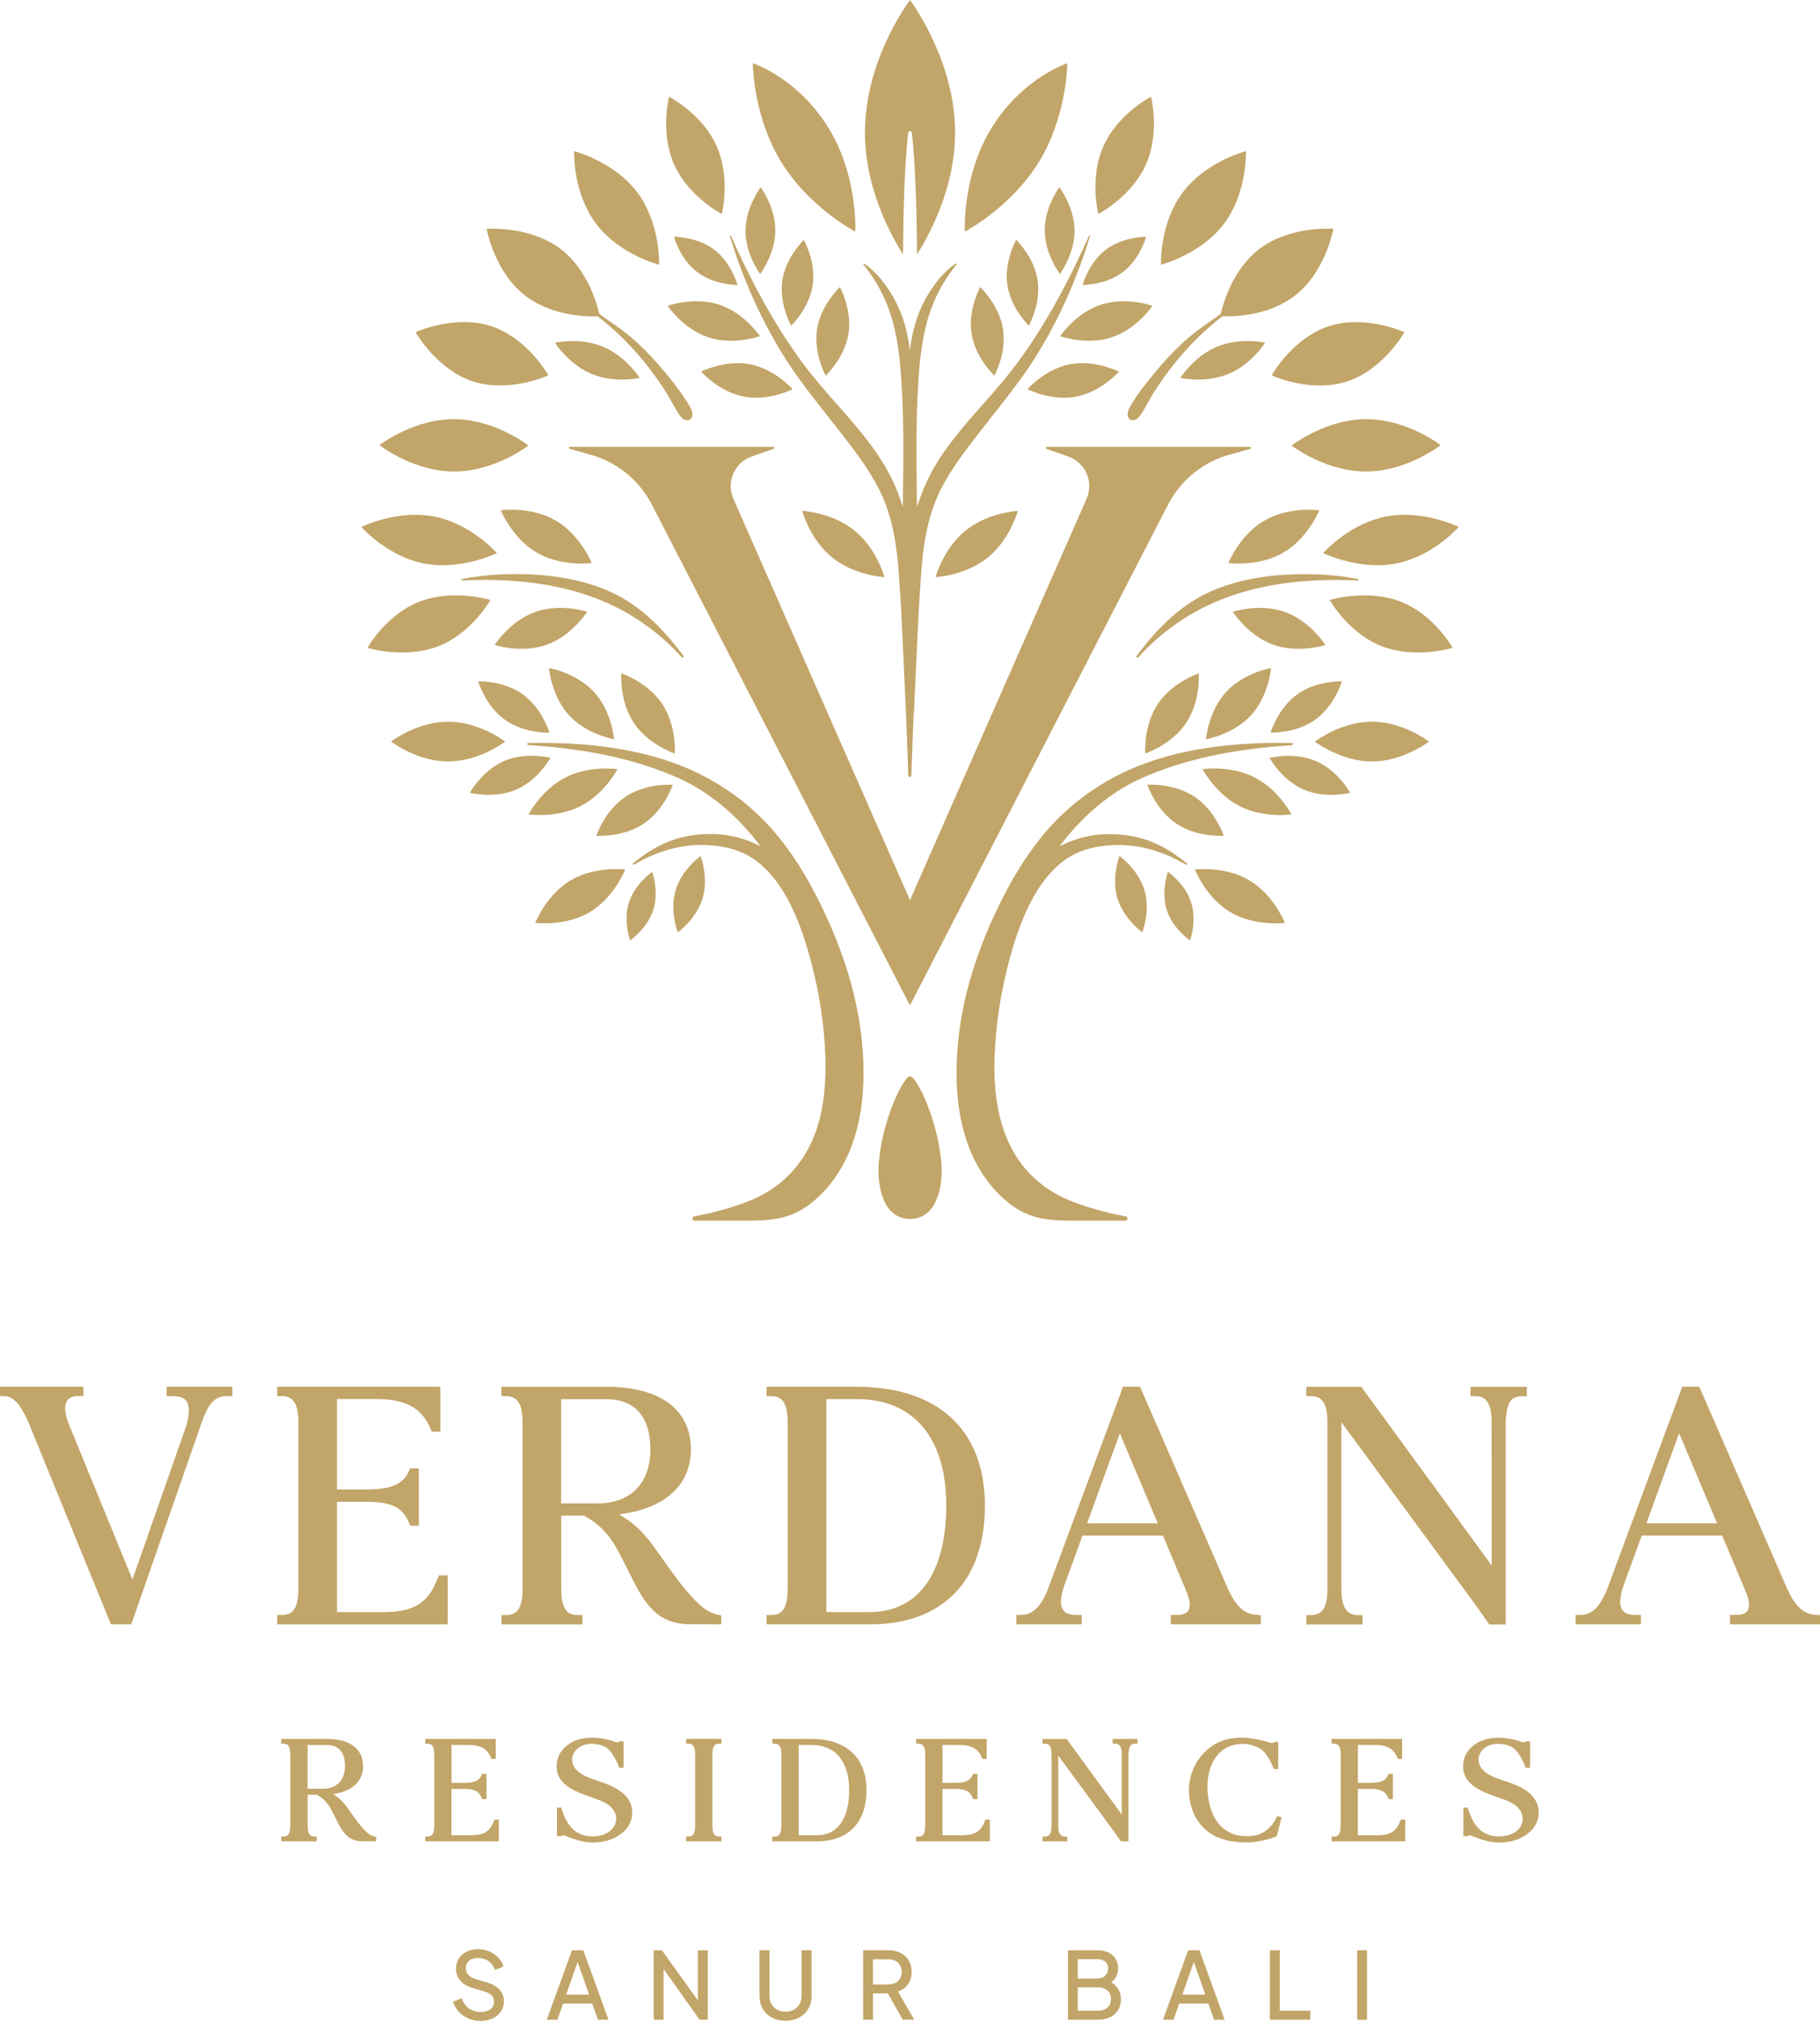 <svg width="145" height="161" viewBox="0 0 145 161" fill="none" xmlns="http://www.w3.org/2000/svg">
<path d="M74.991 92.552C74.991 92.527 74.984 92.499 74.981 92.474C74.953 92.177 74.915 91.877 74.865 91.583C74.365 88.464 72.954 85.741 72.503 85.741C72.053 85.741 70.641 88.464 70.141 91.583C70.094 91.88 70.053 92.183 70.025 92.483C70.025 92.505 70.019 92.53 70.019 92.552C69.853 94.337 70.288 97.109 72.506 97.109C74.725 97.109 75.156 94.333 74.994 92.552" fill="#C2A568"/>
<path d="M73.07 20.253C74.199 18.459 76.092 14.812 76.092 10.549C76.092 5.051 72.872 0.506 72.5 0C72.121 0.513 68.911 5.004 68.911 10.549C68.911 14.812 70.804 18.459 71.934 20.253C71.934 20.253 71.937 20.259 71.943 20.256C71.943 19.903 71.952 19.559 71.956 19.281C71.956 19.137 71.962 19.009 71.962 18.906C71.971 16.44 72.1 12.777 72.356 10.564C72.359 10.53 72.394 10.445 72.503 10.445C72.606 10.445 72.644 10.524 72.647 10.564C72.9 12.777 73.029 16.44 73.041 18.906C73.041 19.012 73.041 19.14 73.048 19.284C73.054 19.559 73.06 19.906 73.054 20.25L73.107 20.278L73.07 20.253Z" fill="#C2A568"/>
<path d="M76.865 18.453C77.359 18.187 80.701 16.293 82.788 12.871C84.884 9.43 85.025 5.573 85.031 5.041C84.546 5.21 81.139 6.51 78.82 10.495C76.802 13.965 76.846 17.887 76.865 18.456" fill="#C2A568"/>
<path d="M87.919 11.621C86.852 13.996 87.406 16.637 87.503 17.046C87.876 16.846 90.219 15.505 91.286 13.13C92.353 10.755 91.799 8.114 91.702 7.704C91.33 7.904 88.986 9.245 87.919 11.621Z" fill="#C2A568"/>
<path d="M110.426 41.15C107.675 41.681 105.713 43.738 105.419 44.063C105.823 44.251 108.464 45.423 111.214 44.895C113.964 44.363 115.923 42.307 116.22 41.981C115.817 41.791 113.176 40.619 110.426 41.15Z" fill="#C2A568"/>
<path d="M109.302 60.663C111.602 60.663 113.529 59.316 113.849 59.078C113.529 58.843 111.602 57.496 109.302 57.496C107.002 57.496 105.075 58.847 104.756 59.081C105.075 59.316 107.003 60.663 109.299 60.663H109.302Z" fill="#C2A568"/>
<path d="M111.589 47.932C109.093 46.96 106.349 47.679 105.936 47.798C106.148 48.164 107.584 50.508 110.078 51.48C112.575 52.455 115.319 51.733 115.732 51.614C115.523 51.249 114.083 48.904 111.589 47.932Z" fill="#C2A568"/>
<path d="M99.268 12.043C98.839 12.161 95.957 13.021 94.227 15.331C92.497 17.64 92.484 20.647 92.491 21.091C92.919 20.972 95.801 20.113 97.531 17.803C99.262 15.493 99.274 12.486 99.268 12.043Z" fill="#C2A568"/>
<path d="M100.742 41.469C98.914 42.529 98.01 44.504 97.863 44.854C98.238 44.898 100.404 45.094 102.231 44.035C104.058 42.975 104.962 41 105.11 40.65C104.734 40.606 102.569 40.409 100.742 41.472" fill="#C2A568"/>
<path d="M103.345 55.324C101.924 56.349 101.33 58.047 101.23 58.372C101.571 58.372 103.373 58.353 104.793 57.328C106.214 56.303 106.805 54.605 106.909 54.277C106.568 54.271 104.765 54.299 103.345 55.321" fill="#C2A568"/>
<path d="M96.083 58.897C96.436 58.828 98.376 58.4 99.678 56.974C100.979 55.549 101.23 53.58 101.264 53.221C100.911 53.289 98.971 53.718 97.669 55.143C96.367 56.568 96.117 58.537 96.083 58.897Z" fill="#C2A568"/>
<path d="M92.243 56.084C91.173 57.69 91.223 59.672 91.245 60.031C91.586 59.909 93.436 59.194 94.506 57.59C95.576 55.984 95.526 54.002 95.504 53.643C95.166 53.765 93.314 54.48 92.243 56.084Z" fill="#C2A568"/>
<path d="M101.145 60.378C101.314 60.675 102.259 62.206 103.867 62.904C105.476 63.6 107.24 63.238 107.572 63.16C107.4 62.863 106.458 61.331 104.85 60.638C103.242 59.944 101.477 60.303 101.145 60.381" fill="#C2A568"/>
<path d="M95.81 61.275C95.989 61.603 96.993 63.322 98.767 64.226C100.541 65.129 102.522 64.926 102.894 64.876C102.713 64.547 101.712 62.828 99.937 61.928C98.163 61.025 96.183 61.228 95.81 61.275Z" fill="#C2A568"/>
<path d="M99.534 70.133C97.725 69.061 95.57 69.236 95.194 69.273C95.338 69.62 96.217 71.596 98.026 72.668C99.834 73.74 101.99 73.568 102.365 73.527C102.222 73.177 101.342 71.205 99.534 70.133Z" fill="#C2A568"/>
<path d="M93.733 65.626C95.263 66.645 97.15 66.601 97.5 66.582C97.381 66.251 96.699 64.494 95.172 63.475C93.642 62.457 91.755 62.5 91.405 62.519C91.524 62.85 92.206 64.607 93.733 65.626Z" fill="#C2A568"/>
<path d="M94.039 30.108C94.39 30.18 96.183 30.489 97.869 29.789C99.556 29.089 100.598 27.601 100.795 27.301C100.444 27.229 98.651 26.92 96.965 27.62C95.278 28.32 94.237 29.808 94.039 30.105" fill="#C2A568"/>
<path d="M89.193 68.192C89.083 68.495 88.573 70.039 89.027 71.555C89.481 73.074 90.751 74.083 91.011 74.28C91.12 73.977 91.63 72.433 91.177 70.917C90.723 69.398 89.452 68.386 89.193 68.192Z" fill="#C2A568"/>
<path d="M93.048 69.458C92.951 69.748 92.528 71.145 92.963 72.502C93.401 73.862 94.559 74.749 94.809 74.927C94.906 74.637 95.329 73.24 94.894 71.883C94.456 70.527 93.298 69.636 93.051 69.458" fill="#C2A568"/>
<path d="M102.378 48.758C100.523 48.092 98.57 48.629 98.223 48.739C98.423 49.042 99.587 50.699 101.442 51.364C103.298 52.03 105.25 51.489 105.598 51.386C105.397 51.083 104.233 49.426 102.378 48.761" fill="#C2A568"/>
<path d="M105.882 25.982C103.163 26.867 101.518 29.539 101.305 29.908C101.696 30.08 104.599 31.274 107.319 30.389C110.038 29.505 111.68 26.832 111.896 26.467C111.505 26.295 108.601 25.101 105.882 25.985" fill="#C2A568"/>
<path d="M108.855 33.393H108.833C105.801 33.402 103.267 35.218 102.9 35.496C103.27 35.771 105.801 37.565 108.824 37.565H108.845C111.877 37.556 114.412 35.74 114.778 35.462C114.409 35.187 111.877 33.393 108.855 33.393Z" fill="#C2A568"/>
<path d="M108.204 46.135C107.281 45.948 106.292 45.826 105.266 45.776C104.797 45.751 104.334 45.742 103.88 45.742C101.555 45.742 99.459 46.048 97.628 46.66C94.941 47.557 92.825 49.23 90.563 52.242C90.519 52.302 90.535 52.346 90.563 52.371C90.598 52.399 90.66 52.402 90.71 52.346C92.647 50.192 95.103 48.542 97.813 47.567C97.922 47.529 98.029 47.489 98.138 47.451C101.011 46.464 104.393 46.057 108.191 46.248C108.191 46.248 108.191 46.248 108.195 46.248C108.238 46.248 108.248 46.207 108.248 46.198C108.248 46.188 108.251 46.145 108.204 46.135Z" fill="#C2A568"/>
<path d="M97.272 24.97V24.985L97.253 24.994C97.203 25.029 97.15 25.073 97.1 25.116C97.053 25.157 97.006 25.195 96.962 25.226C96.818 25.326 96.683 25.42 96.558 25.504C96.189 25.757 95.873 25.979 95.451 26.295C93.686 27.617 92.247 29.342 91.189 30.698C90.713 31.308 90.341 31.858 90.044 32.38C89.956 32.533 89.859 32.761 89.84 32.936C89.812 33.23 89.944 33.43 90.191 33.474C90.601 33.549 90.92 32.996 91.114 32.671L91.155 32.602C91.267 32.414 91.374 32.221 91.477 32.036C91.627 31.764 91.784 31.486 91.952 31.221C93.492 28.814 95.316 26.792 97.375 25.21L97.387 25.201H97.403C98.216 25.232 101.039 25.195 103.157 23.557C105.472 21.769 106.151 18.656 106.233 18.228C106.158 18.225 105.998 18.215 105.776 18.215C104.718 18.215 102.209 18.387 100.297 19.863C98.201 21.482 97.45 24.182 97.269 24.97" fill="#C2A568"/>
<path d="M103.007 59.266C103.007 59.25 102.997 59.197 102.929 59.197C102.563 59.187 102.196 59.184 101.84 59.184C96.474 59.184 92.04 60.125 88.642 61.981C84.65 64.166 81.899 67.292 79.443 72.433C77.5 76.502 76.452 80.338 76.245 84.154C75.876 90.908 78.364 94.299 80.513 95.956C81.22 96.499 82.124 96.906 82.994 97.068C83.871 97.234 84.728 97.246 85.532 97.246H89.656C89.765 97.246 89.822 97.168 89.828 97.09C89.834 97.012 89.793 96.921 89.684 96.903C89.118 96.799 88.664 96.703 88.295 96.612C87.021 96.296 86.011 95.974 85.106 95.593C83.279 94.824 81.799 93.546 80.823 91.899C79.127 89.029 79.133 85.573 79.287 83.219C79.459 80.588 79.95 77.928 80.751 75.309C81.73 72.108 83.007 69.93 84.653 68.651C85.607 67.91 86.771 67.489 88.21 67.357C88.26 67.354 88.307 67.348 88.357 67.345C88.439 67.339 88.52 67.332 88.605 67.329C88.686 67.326 88.767 67.323 88.849 67.32C89.008 67.317 89.171 67.314 89.33 67.32C89.412 67.32 89.49 67.326 89.571 67.329C89.65 67.332 89.731 67.339 89.809 67.345C89.887 67.351 89.969 67.357 90.047 67.367C90.125 67.376 90.203 67.382 90.282 67.395C90.36 67.404 90.438 67.417 90.516 67.426C90.594 67.439 90.673 67.451 90.748 67.464C90.826 67.479 90.901 67.492 90.979 67.507C91.058 67.523 91.133 67.539 91.211 67.557C91.289 67.576 91.364 67.592 91.439 67.614C91.514 67.632 91.593 67.654 91.668 67.673C91.743 67.695 91.821 67.717 91.896 67.739C91.971 67.76 92.049 67.785 92.124 67.811C92.2 67.835 92.275 67.861 92.35 67.889C92.425 67.914 92.5 67.942 92.575 67.97C92.65 67.998 92.725 68.026 92.8 68.057C92.876 68.089 92.951 68.12 93.026 68.151C93.101 68.183 93.176 68.217 93.251 68.248C93.326 68.282 93.401 68.317 93.476 68.351C93.551 68.386 93.626 68.423 93.698 68.461C93.773 68.498 93.849 68.536 93.921 68.573C93.996 68.611 94.071 68.651 94.143 68.692C94.218 68.733 94.293 68.773 94.365 68.817C94.402 68.839 94.44 68.858 94.478 68.879C94.493 68.889 94.499 68.892 94.506 68.895C94.518 68.895 94.528 68.895 94.537 68.895C94.549 68.889 94.562 68.879 94.571 68.867C94.587 68.845 94.59 68.811 94.568 68.792C92.998 67.523 91.12 66.36 88.019 66.457C86.887 66.495 85.663 66.807 84.575 67.345L84.406 67.429L84.521 67.279C86.342 64.891 88.561 63.066 90.936 62.003C94.215 60.534 98.135 59.675 102.922 59.369C102.979 59.362 103.001 59.316 103.001 59.278" fill="#C2A568"/>
<path d="M59.975 5.041C59.984 5.573 60.122 9.43 62.218 12.871C64.305 16.296 67.647 18.187 68.141 18.453C68.16 17.884 68.201 13.961 66.186 10.492C63.867 6.507 60.46 5.207 59.975 5.038" fill="#C2A568"/>
<path d="M53.304 7.704C53.207 8.114 52.653 10.755 53.72 13.13C54.787 15.505 57.131 16.846 57.503 17.046C57.6 16.637 58.154 13.996 57.087 11.621C56.02 9.245 53.676 7.904 53.304 7.704Z" fill="#C2A568"/>
<path d="M34.581 41.15C31.83 40.619 29.186 41.791 28.786 41.981C29.083 42.307 31.045 44.363 33.792 44.895C36.543 45.423 39.187 44.254 39.587 44.063C39.29 43.738 37.328 41.681 34.581 41.15Z" fill="#C2A568"/>
<path d="M35.701 57.496C33.404 57.496 31.477 58.84 31.155 59.078C31.474 59.316 33.401 60.663 35.701 60.663H35.704C38.001 60.663 39.928 59.319 40.25 59.081C39.931 58.843 38.004 57.496 35.704 57.496H35.701Z" fill="#C2A568"/>
<path d="M33.417 47.932C30.923 48.904 29.487 51.252 29.274 51.614C29.687 51.733 32.431 52.455 34.928 51.48C37.422 50.508 38.858 48.161 39.071 47.798C38.658 47.679 35.914 46.957 33.417 47.932Z" fill="#C2A568"/>
<path d="M53.817 30.698C52.76 29.342 51.317 27.617 49.556 26.295C49.136 25.979 48.817 25.76 48.448 25.507C48.323 25.42 48.191 25.329 48.044 25.229C48.001 25.198 47.954 25.16 47.907 25.119C47.857 25.076 47.803 25.032 47.753 24.998L47.738 24.988V24.973C47.553 24.185 46.799 21.485 44.703 19.866C42.387 18.078 39.202 18.203 38.767 18.231C38.852 18.656 39.531 21.772 41.843 23.557C43.961 25.195 46.783 25.229 47.597 25.201H47.613L47.625 25.21C49.684 26.792 51.511 28.814 53.048 31.221C53.217 31.486 53.373 31.767 53.523 32.039C53.626 32.227 53.736 32.417 53.845 32.605L53.886 32.674C54.077 33.002 54.399 33.549 54.809 33.477C55.056 33.433 55.188 33.233 55.16 32.94C55.144 32.764 55.044 32.536 54.956 32.383C54.659 31.861 54.287 31.311 53.811 30.702" fill="#C2A568"/>
<path d="M45.738 12.043C45.729 12.486 45.745 15.493 47.472 17.803C49.202 20.113 52.084 20.975 52.513 21.091C52.522 20.647 52.506 17.643 50.776 15.331C49.046 13.021 46.164 12.158 45.735 12.043" fill="#C2A568"/>
<path d="M44.265 41.469C42.437 40.409 40.272 40.603 39.897 40.647C40.044 40.994 40.948 42.969 42.775 44.032C44.603 45.091 46.768 44.898 47.143 44.851C46.996 44.504 46.092 42.529 44.265 41.466" fill="#C2A568"/>
<path d="M63.911 40.7C64.017 41.072 64.668 43.097 66.314 44.422C67.963 45.751 70.081 45.954 70.466 45.979C70.36 45.61 69.709 43.582 68.063 42.257C66.414 40.928 64.296 40.725 63.911 40.7Z" fill="#C2A568"/>
<path d="M41.658 55.324C40.238 54.299 38.435 54.271 38.094 54.28C38.198 54.605 38.789 56.306 40.21 57.331C41.633 58.356 43.432 58.381 43.773 58.375C43.67 58.05 43.079 56.349 41.658 55.327" fill="#C2A568"/>
<path d="M43.742 53.221C43.777 53.58 44.027 55.546 45.328 56.974C46.63 58.4 48.57 58.828 48.924 58.897C48.889 58.537 48.639 56.571 47.337 55.143C46.036 53.718 44.096 53.289 43.742 53.221Z" fill="#C2A568"/>
<path d="M49.499 53.643C49.481 54.002 49.427 55.984 50.498 57.59C51.568 59.197 53.42 59.912 53.758 60.031C53.777 59.672 53.83 57.69 52.76 56.084C51.69 54.477 49.837 53.761 49.499 53.643Z" fill="#C2A568"/>
<path d="M40.153 60.634C38.545 61.331 37.6 62.863 37.431 63.157C37.763 63.235 39.528 63.597 41.136 62.9C42.744 62.203 43.686 60.672 43.858 60.375C43.526 60.297 41.762 59.934 40.153 60.631" fill="#C2A568"/>
<path d="M45.069 61.928C43.295 62.832 42.29 64.547 42.112 64.879C42.484 64.926 44.465 65.129 46.239 64.226C48.013 63.325 49.017 61.606 49.196 61.278C48.824 61.228 46.843 61.028 45.069 61.928Z" fill="#C2A568"/>
<path d="M45.472 70.133C43.664 71.205 42.785 73.18 42.641 73.527C43.016 73.568 45.172 73.74 46.981 72.668C48.789 71.596 49.668 69.62 49.812 69.273C49.437 69.233 47.281 69.061 45.472 70.133Z" fill="#C2A568"/>
<path d="M47.506 66.582C47.857 66.601 49.743 66.645 51.273 65.626C52.803 64.607 53.486 62.847 53.601 62.519C53.251 62.5 51.364 62.457 49.834 63.475C48.304 64.494 47.622 66.254 47.506 66.582Z" fill="#C2A568"/>
<path d="M47.137 29.789C48.82 30.489 50.613 30.18 50.967 30.108C50.77 29.808 49.725 28.323 48.041 27.623C46.358 26.923 44.565 27.232 44.212 27.304C44.409 27.604 45.454 29.089 47.137 29.789Z" fill="#C2A568"/>
<path d="M55.813 68.192C55.554 68.386 54.283 69.398 53.83 70.917C53.376 72.436 53.886 73.977 53.996 74.28C54.255 74.087 55.526 73.074 55.979 71.555C56.433 70.036 55.923 68.495 55.813 68.192Z" fill="#C2A568"/>
<path d="M51.959 69.458C51.712 69.636 50.551 70.527 50.113 71.883C49.675 73.24 50.1 74.64 50.197 74.927C50.444 74.749 51.605 73.858 52.043 72.502C52.481 71.145 52.056 69.745 51.959 69.458Z" fill="#C2A568"/>
<path d="M42.628 48.758C40.773 49.423 39.609 51.08 39.409 51.383C39.756 51.489 41.712 52.03 43.564 51.361C45.419 50.695 46.58 49.039 46.783 48.736C46.436 48.629 44.481 48.092 42.628 48.754" fill="#C2A568"/>
<path d="M39.121 25.982C36.402 25.098 33.498 26.292 33.107 26.463C33.323 26.832 34.966 29.505 37.685 30.386C40.404 31.27 43.307 30.076 43.698 29.905C43.483 29.536 41.84 26.863 39.121 25.979" fill="#C2A568"/>
<path d="M36.151 33.393C33.129 33.393 30.598 35.19 30.228 35.462C30.595 35.74 33.129 37.556 36.161 37.565H36.183C39.205 37.565 41.736 35.768 42.106 35.496C41.74 35.218 39.205 33.402 36.173 33.393H36.151Z" fill="#C2A568"/>
<path d="M47.378 46.657C45.191 45.926 42.622 45.629 39.74 45.773C38.714 45.823 37.725 45.945 36.802 46.135C36.755 46.145 36.758 46.188 36.758 46.198C36.758 46.207 36.768 46.254 36.815 46.245C37.425 46.213 38.026 46.198 38.614 46.198C41.687 46.198 44.459 46.617 46.868 47.445C46.977 47.482 47.084 47.52 47.193 47.56C49.9 48.536 52.356 50.189 54.296 52.339C54.346 52.396 54.409 52.396 54.443 52.364C54.471 52.339 54.487 52.296 54.443 52.236C52.181 49.22 50.066 47.551 47.378 46.651" fill="#C2A568"/>
<path d="M74.534 45.982C74.919 45.957 77.04 45.751 78.686 44.426C80.335 43.097 80.983 41.072 81.089 40.703C80.704 40.731 78.583 40.934 76.937 42.26C75.288 43.588 74.64 45.613 74.534 45.982Z" fill="#C2A568"/>
<path d="M55.354 97.246H59.477C60.282 97.246 61.136 97.234 62.015 97.068C62.885 96.903 63.789 96.499 64.496 95.956C66.646 94.299 69.13 90.911 68.761 84.154C68.551 80.334 67.506 76.502 65.563 72.433C63.107 67.292 60.354 64.166 56.361 61.981C52.738 60 47.932 59.062 42.075 59.197C42.006 59.197 41.999 59.25 41.999 59.266C41.999 59.306 42.021 59.35 42.081 59.356C46.868 59.662 50.788 60.525 54.064 61.994C56.439 63.057 58.658 64.882 60.479 67.27L60.594 67.42L60.425 67.335C59.337 66.798 58.113 66.485 56.981 66.448C53.883 66.348 52.002 67.51 50.432 68.783C50.407 68.801 50.413 68.836 50.425 68.858C50.435 68.87 50.447 68.883 50.46 68.886C50.469 68.889 50.479 68.892 50.485 68.892C50.498 68.886 50.504 68.883 50.513 68.879C50.56 68.854 50.594 68.833 50.632 68.811C50.707 68.77 50.779 68.729 50.854 68.689C50.929 68.648 51.001 68.611 51.076 68.57C51.151 68.532 51.223 68.495 51.298 68.457C51.374 68.42 51.446 68.386 51.521 68.348C51.596 68.314 51.671 68.279 51.746 68.245C51.821 68.211 51.896 68.179 51.971 68.148C52.046 68.117 52.121 68.086 52.197 68.054C52.272 68.023 52.347 67.995 52.422 67.967C52.497 67.939 52.572 67.91 52.647 67.885C52.722 67.861 52.797 67.832 52.872 67.807C52.947 67.782 53.023 67.757 53.101 67.736C53.176 67.714 53.251 67.692 53.329 67.67C53.404 67.648 53.483 67.629 53.558 67.611C53.633 67.592 53.711 67.573 53.786 67.554C53.861 67.539 53.939 67.52 54.017 67.504C54.096 67.489 54.171 67.476 54.249 67.46C54.327 67.448 54.406 67.436 54.481 67.423C54.559 67.41 54.637 67.401 54.715 67.392C54.794 67.382 54.872 67.373 54.95 67.364C55.028 67.357 55.109 67.348 55.188 67.342C55.266 67.335 55.347 67.332 55.425 67.326C55.507 67.323 55.585 67.32 55.666 67.317C55.748 67.317 55.826 67.317 55.907 67.317C55.989 67.317 56.07 67.317 56.148 67.32C56.23 67.32 56.311 67.326 56.392 67.329C56.474 67.335 56.555 67.339 56.639 67.345C56.69 67.348 56.736 67.351 56.783 67.357C58.226 67.486 59.39 67.91 60.344 68.651C61.99 69.93 63.267 72.108 64.246 75.309C65.047 77.928 65.541 80.588 65.71 83.219C66.029 88.129 64.987 90.523 64.174 91.899C63.201 93.549 61.718 94.824 59.891 95.593C58.989 95.971 57.976 96.296 56.702 96.612C56.333 96.703 55.879 96.799 55.313 96.903C55.203 96.921 55.163 97.012 55.172 97.09C55.178 97.168 55.235 97.246 55.344 97.246" fill="#C2A568"/>
<path d="M83.329 35.599V35.746L85.109 36.368C85.767 36.596 86.302 37.093 86.577 37.728C86.855 38.365 86.852 39.094 86.574 39.728L72.5 71.714L72.459 71.621L58.426 39.728C58.148 39.094 58.145 38.365 58.423 37.728C58.702 37.093 59.233 36.596 59.891 36.368L61.671 35.746V35.599H45.347V35.746L47.256 36.284C48.636 36.712 49.872 37.512 50.832 38.593C51.267 39.084 51.639 39.628 51.94 40.212L72.497 80.1L93.054 40.212C93.295 39.747 93.583 39.303 93.911 38.894C94.9 37.659 96.223 36.756 97.738 36.284L99.65 35.746V35.599H83.326H83.329Z" fill="#C2A568"/>
<path d="M57.297 24.273C55.444 23.663 53.532 24.247 53.188 24.363C53.395 24.66 54.59 26.264 56.439 26.873C58.292 27.482 60.203 26.898 60.548 26.782C60.341 26.485 59.146 24.879 57.297 24.273Z" fill="#C2A568"/>
<path d="M65.1 26.198C64.815 27.967 65.623 29.62 65.782 29.927C66.029 29.686 67.312 28.367 67.597 26.598C67.882 24.829 67.075 23.175 66.915 22.869C66.668 23.11 65.385 24.429 65.1 26.198Z" fill="#C2A568"/>
<path d="M55.86 29.608C56.098 29.867 57.428 31.242 59.255 31.596C61.086 31.946 62.828 31.161 63.148 31.008C62.91 30.745 61.58 29.373 59.75 29.02C57.919 28.67 56.176 29.455 55.857 29.608" fill="#C2A568"/>
<path d="M59.396 18.365C59.384 20.091 60.36 21.55 60.557 21.828C60.76 21.553 61.755 20.109 61.768 18.384C61.78 16.659 60.804 15.199 60.607 14.921C60.404 15.196 59.409 16.64 59.396 18.365Z" fill="#C2A568"/>
<path d="M62.331 22.347C62.078 24.057 62.872 25.645 63.035 25.945C63.276 25.704 64.496 24.413 64.747 22.703C65 20.994 64.202 19.406 64.043 19.106C63.802 19.347 62.581 20.634 62.331 22.347Z" fill="#C2A568"/>
<path d="M56.902 19.891C55.638 18.934 54.014 18.865 53.692 18.862C53.783 19.172 54.283 20.719 55.548 21.675C56.809 22.632 58.435 22.7 58.758 22.703C58.667 22.394 58.166 20.847 56.902 19.891Z" fill="#C2A568"/>
<path d="M87.71 24.273C85.857 24.882 84.665 26.485 84.459 26.782C84.803 26.898 86.718 27.479 88.567 26.873C90.419 26.264 91.611 24.66 91.818 24.363C91.474 24.247 89.559 23.666 87.71 24.273Z" fill="#C2A568"/>
<path d="M78.091 22.872C77.932 23.179 77.124 24.832 77.409 26.601C77.694 28.37 78.974 29.689 79.224 29.93C79.384 29.623 80.188 27.97 79.906 26.201C79.621 24.435 78.342 23.113 78.091 22.872Z" fill="#C2A568"/>
<path d="M85.253 29.02C83.423 29.37 82.096 30.745 81.855 31.008C82.175 31.161 83.917 31.949 85.748 31.596C87.578 31.245 88.905 29.87 89.146 29.608C88.827 29.455 87.084 28.67 85.253 29.02Z" fill="#C2A568"/>
<path d="M84.446 21.825C84.643 21.547 85.62 20.087 85.607 18.362C85.594 16.637 84.6 15.193 84.396 14.918C84.199 15.196 83.223 16.656 83.235 18.381C83.248 20.106 84.243 21.55 84.446 21.825Z" fill="#C2A568"/>
<path d="M80.961 19.106C80.801 19.406 80.003 20.991 80.257 22.703C80.51 24.413 81.73 25.704 81.968 25.945C82.128 25.645 82.925 24.06 82.672 22.347C82.419 20.638 81.198 19.347 80.961 19.106Z" fill="#C2A568"/>
<path d="M86.248 22.703C86.571 22.7 88.198 22.632 89.459 21.675C90.723 20.719 91.223 19.172 91.314 18.862C90.992 18.865 89.365 18.934 88.104 19.891C86.84 20.847 86.339 22.394 86.248 22.703Z" fill="#C2A568"/>
<path d="M72.813 56.796L72.847 56.062C72.907 54.821 72.963 53.58 73.019 52.339C73.116 50.161 73.226 47.836 73.401 45.485C73.414 45.338 73.423 45.191 73.436 45.044C73.655 42.553 74.127 40.65 74.919 39.059C75.782 37.328 77.024 35.734 78.229 34.193L78.323 34.074C78.583 33.74 78.845 33.408 79.105 33.077C79.346 32.774 79.584 32.468 79.822 32.164C80.773 30.949 81.774 29.627 82.641 28.22C84.393 25.376 85.807 22.207 86.843 18.806V18.8C86.843 18.8 86.837 18.775 86.824 18.765C86.808 18.756 86.79 18.756 86.777 18.762C86.771 18.762 86.768 18.768 86.768 18.772C84.859 23.05 82.972 26.367 80.826 29.211C80.034 30.261 79.146 31.264 78.285 32.236C76.749 33.974 75.163 35.768 74.074 37.884C73.852 38.319 73.651 38.759 73.479 39.194C73.364 39.49 73.257 39.794 73.141 40.144L73.057 40.397L73.044 39.462C73.013 36.874 72.982 34.202 73.094 31.727C73.145 30.592 73.201 29.748 73.276 28.989C73.288 28.867 73.301 28.745 73.314 28.626C73.338 28.386 73.37 28.148 73.401 27.917C73.417 27.801 73.432 27.686 73.451 27.57C73.523 27.092 73.608 26.654 73.705 26.229C73.78 25.898 73.867 25.576 73.961 25.27C74.437 23.719 75.147 22.388 76.205 21.072C76.205 21.072 76.211 21.059 76.214 21.047C76.214 21.031 76.214 21.019 76.198 21.006C76.195 21.003 76.189 21 76.186 20.997C76.18 20.994 76.173 20.991 76.164 20.994C76.145 20.994 76.126 21.009 76.12 21.013C75.723 21.281 75.341 21.622 74.975 22.035C74.915 22.1 74.859 22.166 74.803 22.232C74.587 22.491 74.377 22.775 74.18 23.076C73.952 23.422 73.739 23.791 73.545 24.179C73.054 25.157 72.731 26.248 72.534 27.604L72.491 27.907L72.447 27.604C72.353 26.964 72.234 26.392 72.084 25.863C72.043 25.72 71.999 25.576 71.952 25.435C71.808 24.998 71.633 24.573 71.436 24.179C71.242 23.794 71.029 23.422 70.801 23.076C70.604 22.775 70.394 22.491 70.178 22.232C70.122 22.166 70.066 22.097 70.009 22.035C69.643 21.622 69.258 21.281 68.867 21.016C68.858 21.009 68.839 20.994 68.82 20.994C68.814 20.994 68.808 20.994 68.802 20.997C68.799 20.997 68.792 21.003 68.789 21.006C68.783 21.013 68.764 21.028 68.78 21.066C69.837 22.385 70.551 23.719 71.023 25.266C71.117 25.573 71.205 25.898 71.28 26.226C71.377 26.651 71.461 27.089 71.533 27.567C71.552 27.682 71.568 27.798 71.583 27.914C71.615 28.142 71.643 28.379 71.671 28.623C71.683 28.745 71.696 28.864 71.708 28.986C71.78 29.745 71.837 30.589 71.89 31.724C72.002 34.199 71.971 36.874 71.94 39.459L71.93 40.394L71.846 40.141C71.73 39.791 71.624 39.487 71.508 39.191C71.336 38.753 71.139 38.312 70.914 37.881C69.825 35.765 68.235 33.971 66.702 32.233C65.845 31.261 64.956 30.258 64.165 29.208C62.018 26.363 60.131 23.044 58.223 18.768C58.223 18.765 58.217 18.762 58.213 18.759C58.201 18.753 58.182 18.753 58.166 18.762C58.154 18.772 58.141 18.784 58.145 18.797V18.803C59.183 22.207 60.598 25.373 62.35 28.22C63.217 29.627 64.218 30.949 65.169 32.164C65.41 32.471 65.651 32.777 65.892 33.083C66.151 33.415 66.414 33.743 66.671 34.074L66.765 34.193C67.969 35.734 69.212 37.328 70.075 39.059C70.867 40.65 71.339 42.553 71.558 45.044C71.571 45.191 71.583 45.338 71.593 45.485C71.771 47.836 71.88 50.158 71.974 52.339C72.031 53.58 72.087 54.821 72.146 56.062L72.181 56.796C72.215 57.531 72.281 59.387 72.325 60.616C72.34 61.075 72.353 61.444 72.359 61.632V61.675C72.359 61.71 72.365 61.741 72.369 61.772L72.325 61.785H72.369C72.375 61.81 72.381 61.828 72.391 61.841V61.847C72.419 61.882 72.434 61.894 72.444 61.9C72.45 61.9 72.453 61.903 72.456 61.903L72.475 61.897L72.5 61.903C72.5 61.903 72.516 61.903 72.522 61.903C72.534 61.897 72.553 61.882 72.575 61.844C72.575 61.844 72.591 61.813 72.597 61.791L72.603 61.775C72.606 61.744 72.609 61.713 72.613 61.675C72.619 61.506 72.635 61.113 72.65 60.619C72.694 59.391 72.76 57.534 72.794 56.796" fill="#C2A568"/>
<path d="M38.798 157.934L37.869 157.662C37.613 157.581 37.419 157.462 37.297 157.312C37.172 157.162 37.109 156.987 37.109 156.793C37.109 156.627 37.15 156.484 37.228 156.365C37.306 156.246 37.419 156.152 37.566 156.087C37.713 156.021 37.885 155.99 38.079 155.99C38.395 155.99 38.67 156.068 38.905 156.224C39.136 156.381 39.315 156.612 39.431 156.912L39.44 156.94L40.116 156.662L40.106 156.637C40.016 156.381 39.875 156.146 39.684 155.946C39.493 155.746 39.258 155.584 38.986 155.465C38.714 155.346 38.404 155.287 38.073 155.287C37.741 155.287 37.434 155.352 37.172 155.484C36.909 155.615 36.699 155.799 36.552 156.03C36.405 156.262 36.327 156.534 36.327 156.837C36.327 157.184 36.436 157.496 36.652 157.765C36.868 158.034 37.184 158.231 37.588 158.356L38.608 158.665C38.855 158.734 39.046 158.834 39.171 158.962C39.296 159.09 39.359 159.268 39.359 159.49C39.359 159.65 39.315 159.79 39.227 159.912C39.139 160.034 39.014 160.128 38.855 160.194C38.695 160.259 38.508 160.294 38.292 160.294C37.941 160.294 37.635 160.2 37.375 160.015C37.115 159.831 36.918 159.562 36.787 159.215L36.777 159.19L36.095 159.469L36.105 159.494C36.195 159.775 36.345 160.034 36.549 160.262C36.755 160.491 37.009 160.672 37.303 160.803C37.597 160.934 37.925 161 38.282 161C38.639 161 38.974 160.934 39.249 160.803C39.528 160.672 39.75 160.487 39.906 160.253C40.066 160.019 40.144 159.747 40.144 159.444C40.144 159.075 40.028 158.762 39.803 158.512C39.578 158.265 39.24 158.071 38.802 157.937" fill="#C2A568"/>
<path d="M45.569 155.374L43.576 160.872L43.564 160.909H44.406L44.859 159.622H47.184L47.638 160.909H48.479L46.48 155.393L46.474 155.374H45.569ZM45.106 158.903L46.02 156.302L46.934 158.903H45.106Z" fill="#C2A568"/>
<path d="M55.598 159.359L52.741 155.384L52.731 155.374H52.081V160.906H52.866V156.865L55.729 160.897L55.738 160.906H56.389V155.374H55.598V159.359Z" fill="#C2A568"/>
<path d="M63.861 159.018C63.861 159.262 63.805 159.481 63.698 159.672C63.589 159.859 63.439 160.009 63.248 160.112C63.057 160.219 62.832 160.272 62.581 160.272C62.331 160.272 62.106 160.219 61.915 160.112C61.724 160.006 61.574 159.859 61.464 159.672C61.355 159.484 61.302 159.265 61.302 159.018V155.371H60.51V159.031C60.51 159.406 60.598 159.747 60.77 160.04C60.942 160.334 61.189 160.572 61.502 160.737C61.815 160.906 62.178 160.991 62.581 160.991C62.985 160.991 63.354 160.906 63.667 160.737C63.977 160.569 64.224 160.334 64.396 160.04C64.568 159.747 64.656 159.406 64.656 159.031V155.371H63.864V159.018H63.861Z" fill="#C2A568"/>
<path d="M72.328 158.093C72.528 157.821 72.631 157.484 72.631 157.09C72.631 156.743 72.55 156.437 72.394 156.177C72.237 155.921 72.012 155.718 71.73 155.577C71.449 155.44 71.12 155.368 70.751 155.368H68.767V160.903H69.553V158.806H70.732L71.918 160.887L71.924 160.903H72.838L71.543 158.668C71.868 158.55 72.134 158.353 72.328 158.09M71.84 157.093C71.84 157.293 71.796 157.471 71.705 157.624C71.618 157.778 71.493 157.893 71.333 157.975C71.173 158.056 70.986 158.096 70.773 158.096H69.553V156.093H70.773C70.986 156.093 71.173 156.134 71.333 156.215C71.493 156.296 71.618 156.412 71.705 156.562C71.793 156.712 71.84 156.89 71.84 157.096" fill="#C2A568"/>
<path d="M88.82 158.134C88.736 158.056 88.642 157.987 88.536 157.925C88.667 157.828 88.777 157.712 88.864 157.581C89.008 157.359 89.08 157.109 89.08 156.834C89.08 156.537 89.011 156.274 88.88 156.059C88.745 155.843 88.554 155.671 88.31 155.552C88.066 155.434 87.775 155.374 87.441 155.374H85.085V160.909H87.447C88.016 160.909 88.473 160.762 88.805 160.469C89.136 160.175 89.305 159.769 89.305 159.256C89.305 159.043 89.265 158.837 89.183 158.647C89.102 158.456 88.98 158.284 88.823 158.137M85.867 158.325H87.475C87.788 158.325 88.041 158.409 88.229 158.578C88.417 158.747 88.511 158.975 88.511 159.259C88.511 159.544 88.417 159.772 88.229 159.937C88.041 160.103 87.788 160.187 87.475 160.187H85.867V158.325ZM88.051 157.399C87.894 157.549 87.681 157.624 87.422 157.624H85.867V156.084H87.422C87.681 156.084 87.894 156.149 88.051 156.274C88.207 156.399 88.285 156.587 88.285 156.827C88.285 157.068 88.204 157.249 88.048 157.399" fill="#C2A568"/>
<path d="M95.563 155.374H94.662L92.669 160.872L92.656 160.909H93.495L93.949 159.622H96.273L96.727 160.909H97.569L95.57 155.393L95.563 155.374ZM94.199 158.903L95.113 156.302L96.026 158.903H94.199Z" fill="#C2A568"/>
<path d="M101.959 155.374H101.173V160.906H104.39V160.191H101.959V155.374Z" fill="#C2A568"/>
<path d="M108.911 155.374H108.126V160.909H108.911V155.374Z" fill="#C2A568"/>
<path d="M13.273 111.227H13.77C14.296 111.227 14.643 111.349 14.837 111.599C15.11 111.949 15.116 112.586 14.862 113.527L10.551 125.841L5.472 113.43C5.138 112.567 5.1 111.942 5.363 111.574C5.529 111.342 5.82 111.224 6.223 111.224H6.649V110.477H0V111.224H0.313C1.026 111.224 1.583 111.805 2.231 113.224L8.764 129.226L8.839 129.408H10.457L16.092 113.261C16.543 112.002 17.027 111.224 18.035 111.224H18.517V110.477H13.27V111.224L13.273 111.227Z" fill="#C2A568"/>
<path d="M34.931 125.613C34.931 125.613 34.609 126.338 34.596 126.37C33.874 127.832 32.706 128.432 30.563 128.432H26.846V119.647H29.208C31.155 119.647 32.059 120.078 32.55 121.238L32.688 121.55H33.37V116.978H32.688L32.553 117.265C32.068 118.268 31.13 118.659 29.208 118.659H26.846V111.458H29.991C32.334 111.458 33.626 112.18 34.321 113.874L34.396 114.055H35.081V110.48H22.084V111.227H22.466C22.825 111.227 23.088 111.317 23.295 111.514C23.623 111.833 23.773 112.408 23.773 113.33V126.557C23.773 127.479 23.623 128.057 23.301 128.376C23.095 128.57 22.819 128.667 22.459 128.667H22.087V129.414H35.666V125.504H34.984L34.934 125.616L34.931 125.613Z" fill="#C2A568"/>
<path d="M54.747 126.798L54.693 126.735C54.014 125.938 53.389 125.051 52.838 124.266L51.974 123.06C51.846 122.878 51.708 122.703 51.555 122.528C50.951 121.806 50.319 121.253 49.624 120.834C49.581 120.806 49.518 120.769 49.44 120.716L49.352 120.662C49.352 120.662 49.334 120.65 49.324 120.644C52.96 120.197 55.041 118.318 55.041 115.471C55.041 112.302 52.597 110.483 48.332 110.483H39.95V111.23H40.335C40.682 111.23 40.951 111.327 41.158 111.52C41.483 111.836 41.633 112.414 41.633 113.339V126.563C41.633 127.489 41.483 128.067 41.161 128.382C40.945 128.586 40.657 128.676 40.244 128.667H39.953V129.414H46.399V128.667H46.014C45.645 128.667 45.382 128.576 45.188 128.382C44.862 128.061 44.712 127.482 44.712 126.557V120.744H46.524C46.583 120.778 46.646 120.816 46.693 120.844L46.768 120.891C46.793 120.909 46.815 120.922 46.834 120.931C47.128 121.1 47.4 121.294 47.641 121.503C48.238 122.01 48.748 122.65 49.161 123.41C49.456 123.944 49.709 124.447 50.025 125.079L50.05 125.132C51.236 127.517 52.172 129.401 54.994 129.401H55.41C55.951 129.408 57.275 129.408 57.275 129.408H57.462V128.689L57.225 128.648C56.155 128.457 55.275 127.414 54.75 126.792M51.818 115.474C51.818 118.162 50.247 119.769 47.619 119.769H44.706V111.47H48.332C50.579 111.47 51.818 112.893 51.818 115.477" fill="#C2A568"/>
<path d="M68.251 110.48H61.073V111.227H61.452C61.812 111.227 62.081 111.32 62.281 111.514C62.6 111.82 62.757 112.414 62.757 113.33V126.557C62.757 127.479 62.606 128.061 62.281 128.376C62.075 128.573 61.815 128.664 61.458 128.664H61.073V129.411H69.277C75.119 129.411 78.467 125.96 78.467 119.944C78.467 113.927 74.743 110.48 68.248 110.48M75.388 119.944C75.385 125.338 73.157 128.432 69.28 128.432H65.838V111.461H68.257C72.791 111.461 75.391 114.552 75.391 119.944" fill="#C2A568"/>
<path d="M99.822 128.617C99.772 128.611 99.728 128.601 99.684 128.589C98.958 128.398 98.392 127.789 97.85 126.623L90.904 110.652L90.826 110.477H89.471L83.486 126.61C82.919 128.029 82.253 128.661 81.327 128.661H80.973V129.408H86.18V128.661H85.795C85.244 128.661 84.9 128.539 84.706 128.276C84.446 127.929 84.468 127.307 84.769 126.382L86.239 122.338H92.653L94.581 126.923C94.831 127.598 94.856 128.061 94.659 128.332C94.531 128.507 94.318 128.611 94.008 128.651C93.949 128.657 93.655 128.661 93.464 128.661H93.276V129.408H100.447V128.676L100.275 128.661C100.275 128.661 99.922 128.629 99.819 128.614M92.247 121.359H86.608L89.218 114.18L92.243 121.359H92.247Z" fill="#C2A568"/>
<path d="M117.153 111.227H117.534C117.9 111.227 118.163 111.317 118.36 111.514C118.686 111.833 118.836 112.408 118.836 113.327L118.845 124.719L108.536 110.598L108.448 110.483H104.074V111.23H104.452C104.815 111.23 105.078 111.32 105.282 111.514C105.607 111.833 105.757 112.411 105.757 113.336V126.563C105.757 127.473 105.601 128.07 105.282 128.382C105.069 128.586 104.778 128.67 104.368 128.67H104.077V129.417H108.554V128.67H108.179C107.832 128.67 107.559 128.57 107.35 128.37C107.021 128.051 106.871 127.479 106.871 126.573V113.305L117.497 127.776L118.655 129.42H119.959V113.333C119.981 112.458 120.156 111.761 120.422 111.511C120.62 111.324 120.885 111.236 121.261 111.236H121.646V110.489H117.159V111.236L117.153 111.227Z" fill="#C2A568"/>
<path d="M144.834 128.664C144.834 128.664 144.481 128.632 144.377 128.617C144.327 128.611 144.283 128.601 144.24 128.589C143.514 128.398 142.947 127.789 142.406 126.623L135.46 110.652L135.382 110.477H134.027L128.041 126.61C127.475 128.029 126.809 128.661 125.882 128.661H125.529V129.408H130.735V128.661H130.35C129.8 128.661 129.456 128.539 129.262 128.276C129.002 127.929 129.024 127.307 129.324 126.382L130.795 122.338H137.209L139.136 126.923C139.387 127.598 139.412 128.061 139.215 128.332C139.086 128.507 138.874 128.611 138.564 128.651C138.504 128.657 138.21 128.661 138.019 128.661H137.829V129.408H145V128.676L144.828 128.661L144.834 128.664ZM136.802 121.359H131.167L133.777 114.18L136.802 121.359Z" fill="#C2A568"/>
<path d="M28.792 145.523L28.77 145.494C28.479 145.154 28.213 144.776 27.979 144.441L27.61 143.925C27.553 143.844 27.494 143.769 27.428 143.697C27.168 143.388 26.896 143.147 26.596 142.966C26.58 142.957 26.561 142.944 26.536 142.928C28.057 142.716 28.927 141.91 28.927 140.697C28.927 139.322 27.869 138.534 26.026 138.534H22.409V138.915H22.603C22.747 138.915 22.85 138.953 22.935 139.031C23.066 139.159 23.129 139.406 23.129 139.787V145.441C23.129 145.829 23.066 146.07 22.935 146.198C22.847 146.279 22.732 146.316 22.566 146.31H22.409V146.692H25.228V146.31H25.034C24.884 146.31 24.781 146.276 24.703 146.198C24.571 146.066 24.509 145.82 24.509 145.438V142.985H25.247C25.269 142.997 25.291 143.01 25.31 143.022L25.385 143.072H25.391C25.507 143.141 25.616 143.216 25.713 143.304C25.967 143.519 26.183 143.791 26.358 144.11C26.483 144.338 26.593 144.551 26.727 144.826L26.736 144.848C27.25 145.876 27.653 146.688 28.877 146.688H29.055C29.287 146.692 29.853 146.692 29.853 146.692H29.966V146.329L29.837 146.307C29.39 146.229 29.021 145.788 28.799 145.523M27.484 140.7C27.484 141.831 26.824 142.507 25.72 142.507H24.506V139.018H26.026C26.981 139.018 27.488 139.6 27.488 140.7" fill="#C2A568"/>
<path d="M39.371 145.026C39.371 145.026 39.233 145.335 39.227 145.348C38.924 145.96 38.432 146.213 37.528 146.213H35.97V142.516H36.949C37.766 142.516 38.148 142.694 38.351 143.178L38.42 143.332H38.761V141.316H38.42L38.354 141.456C38.151 141.878 37.769 142.035 36.952 142.035H35.973V139.015H37.287C38.288 139.015 38.817 139.309 39.111 140.031L39.152 140.125H39.496V138.534H33.877V138.915H34.071C34.218 138.915 34.321 138.953 34.402 139.031C34.534 139.159 34.599 139.406 34.599 139.784V145.441C34.599 145.82 34.537 146.07 34.406 146.198C34.324 146.276 34.212 146.313 34.068 146.313H33.877V146.695H39.743V144.96H39.402L39.374 145.026H39.371Z" fill="#C2A568"/>
<path d="M47.544 141.847L47.347 141.781C46.818 141.6 45.582 141.178 45.582 140.187C45.582 139.534 46.13 139.106 46.636 138.981C46.937 138.909 47.265 138.906 47.641 138.975C48.026 139.047 48.354 139.215 48.567 139.45C48.855 139.765 49.193 140.419 49.299 140.731L49.337 140.834H49.684V138.734H49.374L49.309 138.75L49.274 138.79C49.274 138.79 49.218 138.837 49.055 138.79C48.457 138.565 47.791 138.44 47.168 138.44C46.517 138.44 45.951 138.575 45.488 138.84C45.241 138.981 45 139.181 44.815 139.4C44.236 140.091 44.19 141.156 44.706 141.825C45.25 142.528 46.198 142.86 47.037 143.157L47.394 143.285C47.706 143.394 48.06 143.516 48.373 143.722C48.936 144.088 49.33 144.772 48.942 145.479C48.573 146.141 47.669 146.363 46.937 146.291C46.687 146.266 46.433 146.201 46.202 146.098C45.535 145.801 45.059 145.151 44.75 144.11L44.715 144.001H44.371V146.282H44.731L44.762 146.245C44.762 146.245 44.809 146.195 44.906 146.207C44.919 146.207 44.962 146.22 44.978 146.229C45.163 146.307 45.651 146.51 46.214 146.654C46.555 146.742 46.912 146.788 47.275 146.788C47.869 146.788 48.448 146.66 48.946 146.423C49.29 146.254 49.906 145.879 50.181 145.251C50.31 144.957 50.369 144.676 50.369 144.385C50.369 143.85 50.16 143.366 49.762 142.982C49.143 142.385 48.326 142.113 47.534 141.85" fill="#C2A568"/>
<path d="M54.665 138.915H54.856C55.003 138.915 55.109 138.953 55.188 139.028C55.319 139.156 55.382 139.403 55.382 139.784V145.441C55.382 145.823 55.319 146.073 55.188 146.198C55.106 146.276 54.994 146.31 54.819 146.31H54.662V146.692H57.475V146.31H57.281C57.131 146.31 57.028 146.276 56.949 146.198C56.818 146.07 56.755 145.829 56.755 145.441V139.784C56.755 139.403 56.818 139.156 56.949 139.028C57.028 138.953 57.14 138.912 57.278 138.912H57.475V138.531H54.662V138.912L54.665 138.915Z" fill="#C2A568"/>
<path d="M64.634 138.534H61.533V138.912H61.724C61.871 138.912 61.977 138.95 62.059 139.028C62.19 139.153 62.253 139.4 62.253 139.781V145.438C62.253 145.826 62.19 146.066 62.059 146.195C61.977 146.273 61.871 146.31 61.727 146.31H61.533V146.692H65.072C67.588 146.692 69.033 145.204 69.033 142.613C69.033 140.022 67.428 138.534 64.634 138.534ZM67.656 142.613C67.656 144.901 66.715 146.213 65.075 146.213H63.633V139.015H64.637C66.558 139.015 67.656 140.328 67.656 142.613Z" fill="#C2A568"/>
<path d="M78.486 145.026C78.486 145.026 78.348 145.335 78.342 145.348C78.038 145.96 77.547 146.213 76.643 146.213H75.085V142.516H76.064C76.88 142.516 77.262 142.694 77.466 143.178L77.534 143.332H77.876V141.316H77.534L77.469 141.456C77.265 141.878 76.884 142.035 76.067 142.035H75.088V139.015H76.402C77.403 139.015 77.932 139.309 78.226 140.031L78.267 140.125H78.611V138.534H72.991V138.915H73.185C73.332 138.915 73.436 138.953 73.517 139.031C73.648 139.159 73.714 139.406 73.714 139.784V145.441C73.714 145.82 73.651 146.07 73.52 146.198C73.439 146.276 73.326 146.313 73.182 146.313H72.991V146.695H78.861V144.96H78.52L78.492 145.026H78.486Z" fill="#C2A568"/>
<path d="M88.845 138.915C88.993 138.915 89.099 138.953 89.177 139.031C89.308 139.162 89.371 139.4 89.371 139.784V144.563L85.022 138.6L84.975 138.537H83.06V138.918H83.251C83.398 138.918 83.504 138.956 83.583 139.031C83.714 139.162 83.777 139.403 83.777 139.787V145.444C83.777 145.826 83.714 146.073 83.583 146.201C83.498 146.282 83.389 146.316 83.213 146.316H83.057V146.698H85.031V146.316H84.84C84.7 146.316 84.59 146.276 84.509 146.195C84.374 146.066 84.312 145.829 84.312 145.448V139.865L88.799 145.979L89.302 146.695H89.906V139.784C89.915 139.425 89.987 139.125 90.094 139.025C90.172 138.95 90.278 138.915 90.432 138.915H90.626V138.534H88.645V138.915H88.845Z" fill="#C2A568"/>
<path d="M101.621 144.96C101.539 145.107 101.452 145.238 101.361 145.351C101.189 145.569 101.004 145.745 100.817 145.873C100.591 146.023 100.382 146.123 100.178 146.179C99.543 146.351 98.805 146.32 98.21 146.098C98.038 146.032 97.876 145.948 97.719 145.851C97.265 145.566 96.896 145.116 96.618 144.507C96.371 143.969 96.214 143.213 96.195 142.488C96.164 141.347 96.499 140.328 97.118 139.69C97.609 139.184 98.257 138.928 99.036 138.928C99.49 138.928 99.962 139.059 100.372 139.294C100.817 139.553 101.117 140.106 101.355 140.612L101.364 140.634C101.395 140.7 101.424 140.762 101.449 140.828L101.486 140.931H101.834V138.775H101.558L101.492 138.79L101.458 138.831C101.424 138.872 101.324 138.875 101.183 138.834C101.139 138.822 101.095 138.812 101.054 138.8L100.929 138.765C100.751 138.715 100.566 138.662 100.391 138.625C100.066 138.547 99.731 138.49 99.39 138.459C99.224 138.447 99.061 138.437 98.908 138.437C98.338 138.437 97.516 138.525 96.808 138.943C95.551 139.694 94.772 141.019 94.725 142.485C94.69 143.51 95.013 144.551 95.585 145.276C95.901 145.673 96.289 146.001 96.705 146.226C97.559 146.685 98.579 146.782 99.287 146.782C99.39 146.782 99.493 146.782 99.587 146.776C100.066 146.754 100.523 146.651 100.992 146.535C101.133 146.501 101.389 146.416 101.643 146.323L101.724 146.298L102.068 144.916L102.103 144.769L101.758 144.676L101.618 144.951L101.621 144.96Z" fill="#C2A568"/>
<path d="M111.583 145.026C111.583 145.026 111.446 145.335 111.439 145.348C111.136 145.96 110.645 146.213 109.74 146.213H108.182V142.516H109.161C109.978 142.516 110.36 142.694 110.563 143.178L110.632 143.332H110.973V141.316H110.632L110.566 141.456C110.363 141.878 109.981 142.035 109.165 142.035H108.185V139.015H109.499C110.501 139.015 111.029 139.309 111.324 140.031L111.364 140.125H111.708V138.534H106.089V138.915H106.283C106.43 138.915 106.533 138.953 106.615 139.031C106.746 139.159 106.812 139.406 106.812 139.784V145.441C106.812 145.82 106.749 146.07 106.618 146.198C106.536 146.276 106.424 146.313 106.28 146.313H106.089V146.695H111.956V144.96H111.615L111.586 145.026H111.583Z" fill="#C2A568"/>
<path d="M121.987 142.978C121.367 142.381 120.551 142.11 119.759 141.847L119.562 141.781C119.033 141.6 117.797 141.178 117.797 140.187C117.797 139.534 118.345 139.106 118.852 138.981C119.152 138.909 119.481 138.906 119.856 138.975C120.241 139.047 120.569 139.215 120.782 139.453C121.07 139.769 121.408 140.422 121.514 140.734L121.552 140.837H121.899V138.737H121.589L121.524 138.753L121.489 138.793C121.489 138.793 121.433 138.84 121.27 138.793C120.673 138.568 120.006 138.443 119.384 138.443C118.733 138.443 118.166 138.578 117.707 138.843C117.459 138.984 117.222 139.184 117.034 139.403C116.455 140.094 116.408 141.159 116.924 141.828C117.469 142.532 118.417 142.863 119.255 143.16L119.612 143.288C119.925 143.397 120.278 143.519 120.591 143.725C121.155 144.091 121.549 144.776 121.161 145.482C120.792 146.145 119.887 146.366 119.155 146.295C118.905 146.27 118.651 146.204 118.42 146.101C117.753 145.804 117.278 145.154 116.968 144.113L116.934 144.004H116.589V146.285H116.949L116.981 146.248C116.981 146.248 117.028 146.201 117.125 146.21C117.137 146.21 117.181 146.223 117.196 146.232C117.381 146.31 117.869 146.513 118.432 146.657C118.773 146.745 119.13 146.792 119.493 146.792C120.088 146.792 120.666 146.663 121.164 146.423C121.508 146.254 122.125 145.879 122.4 145.251C122.528 144.957 122.588 144.676 122.588 144.385C122.588 143.85 122.378 143.366 121.981 142.982" fill="#C2A568"/>
</svg>
